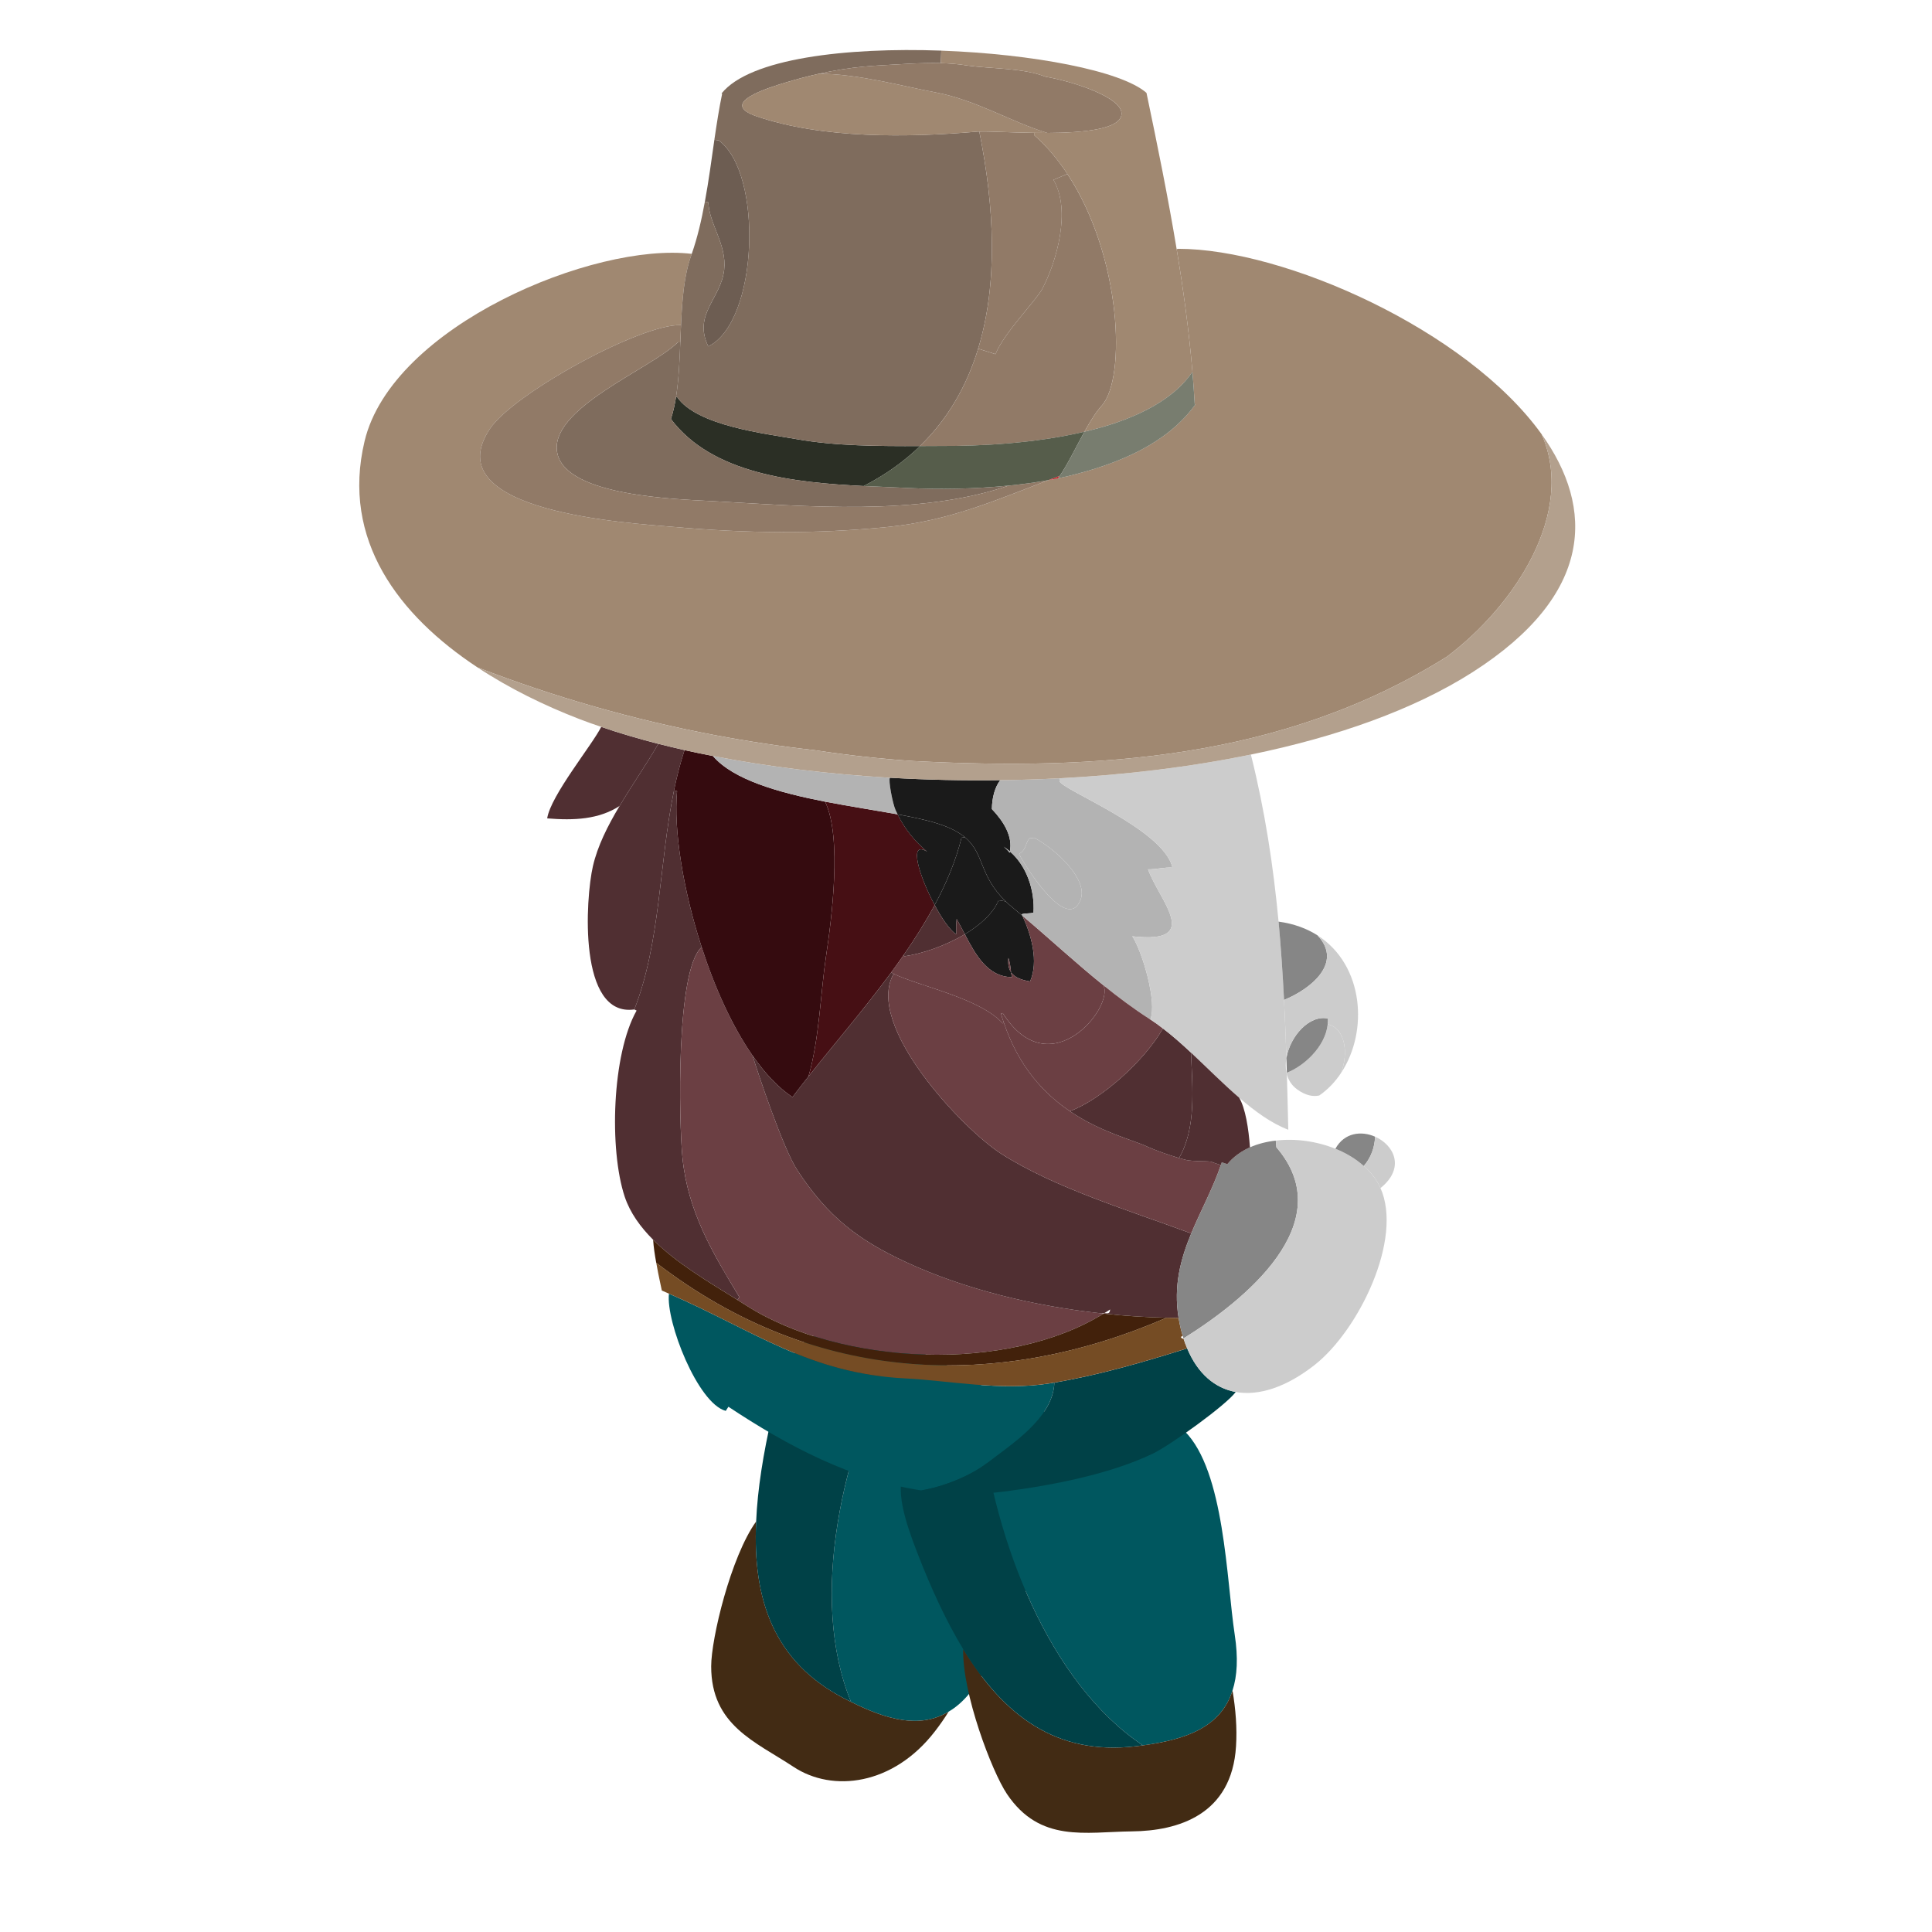 <?xml version="1.0" encoding="utf-8"?>
<!-- Generator: Adobe Illustrator 14.0.0, SVG Export Plug-In  -->
<!DOCTYPE svg PUBLIC "-//W3C//DTD SVG 1.1//EN" "http://www.w3.org/Graphics/SVG/1.1/DTD/svg11.dtd">
<svg version="1.1"
	 xmlns="http://www.w3.org/2000/svg" xmlns:xlink="http://www.w3.org/1999/xlink" xmlns:a="http://ns.adobe.com/AdobeSVGViewerExtensions/3.0/"
	 x="0px" y="0px" width="150px" height="150px" viewBox="-27.642 -3.635 150 150" enable-background="new -27.642 -3.635 150 150"
	 xml:space="preserve">
<defs>
</defs>
<g id="XMLID_3_">
	<g>
		<path fill="#00575F" d="M46.008,129.258c-2.223,1.346-4.801,0.627-7.579-0.757c-3.324-8.112-0.658-19.564,3.647-27.877
			c2.362,0.819,4.602,2.136,6.687,3.44c1.876,1.176,5.45,3.221,6.007,6.034c0.846,4.311-3.781,11.398-5.624,15.277
			C48.208,127.348,47.155,128.591,46.008,129.258z"/>
		<path fill="#422B14" d="M38.43,128.5c2.778,1.385,5.355,2.103,7.579,0.757c-0.318,0.512-0.664,1.013-1.052,1.514
			c-3.248,4.225-7.968,4.772-10.985,2.774c-2.994-1.976-6.4-3.23-6.398-7.812c0.001-2.142,1.518-8.495,3.493-11.243
			c-0.287,6.054,1.365,10.906,6.843,13.744C38.079,128.323,38.259,128.413,38.43,128.5z"/>
		<path fill="#004147" d="M37.908,128.235c-5.479-2.838-7.13-7.69-6.843-13.744c0.109-2.537,0.561-5.293,1.225-8.204
			c1.256-5.523,2.511-7.101,7.192-6.333c0.885,0.135,1.746,0.371,2.595,0.669c-4.306,8.313-6.971,19.765-3.647,27.877
			C38.259,128.413,38.079,128.323,37.908,128.235z"/>
	</g>
	<g>
	</g>
</g>
<g id="XMLID_2_">
	<g>
		<path fill="#00575F" d="M68.05,127.613c-0.898,2.852-3.604,3.81-6.958,4.263c-7.295-4.861-11.498-15.843-12.583-25.142
			c2.416-0.644,5.009-0.806,7.466-0.893c2.213-0.076,6.319-0.382,8.355,1.637c3.114,3.099,3.248,11.562,3.892,15.808
			C68.495,125.079,68.417,126.486,68.05,127.613z"/>
		<path fill="#422B14" d="M61.092,131.876c3.354-0.454,6.06-1.412,6.958-4.263c0.246,1.456,0.363,2.932,0.273,4.33
			c-0.326,5.319-4.483,6.577-8.102,6.61c-3.587,0.039-7.112,0.906-9.675-2.891c-1.197-1.775-3.494-7.876-3.405-11.256
			c3.157,5.162,7.242,8.258,13.37,7.543C60.702,131.925,60.902,131.899,61.092,131.876z"/>
		<path fill="#004147" d="M60.511,131.948c-6.128,0.715-10.213-2.381-13.37-7.543c-1.324-2.179-2.493-4.715-3.571-7.5
			c-2.051-5.279-1.894-7.29,2.414-9.274c0.81-0.383,1.654-0.67,2.525-0.898c1.085,9.299,5.288,20.281,12.583,25.142
			C60.902,131.899,60.702,131.925,60.511,131.948z"/>
	</g>
	<g>
	</g>
</g>
<g id="XMLID_1_">
	<g>
		<path fill="#502F32" d="M14.841,59.904c2.084,0.168,3.985,0.088,5.621-0.962c0.986-1.66,2.117-3.279,3.007-4.827
			c-1.555-0.401-3.039-0.834-4.434-1.315C18.361,54.171,15.113,58.124,14.841,59.904z"/>
		<path fill="#502F32" d="M23.468,54.115c-0.89,1.547-2.021,3.167-3.007,4.827c-0.922,1.54-1.708,3.104-2.068,4.667
			c-0.578,2.501-1.171,11.747,3.215,11.129c2.044-5.236,1.916-11.338,3.079-16.999c0.217-1.066,0.481-2.109,0.818-3.135
			C24.815,54.443,24.134,54.283,23.468,54.115z"/>
		<path fill="#00575F" d="M28.913,105.584c4.586,3.047,9.558,5.661,14.962,6.495c0,0,0,0,0.008,0
			c1.804-0.296,3.873-1.163,5.124-2.133c1.812-1.411,5.124-3.464,5.212-6.238c-0.112,0.024-0.217,0.041-0.329,0.056
			c-3.785,0.618-7.93-0.216-11.201-0.376c-7.545-0.377-11.763-3.705-18.394-6.583c-0.249,2.173,2.237,8.523,4.41,9.101
			L28.913,105.584z"/>
		<path fill="#502F32" d="M24.687,57.739c-1.163,5.661-1.034,11.763-3.079,16.999l0.176,0.088
			c-1.917,3.384-2.141,10.793-0.922,14.457c0.417,1.243,1.211,2.341,2.205,3.336c1.844,1.844,4.394,3.327,6.551,4.674l0.144-0.225
			c-2.069-3.416-4.001-6.623-4.418-10.824c-0.272-2.694-0.529-14.578,1.491-16.341c-1.459-4.49-2.189-9.157-1.908-12.116
			L24.687,57.739z"/>
		<path fill="#2B2F25" d="M34.205,30.46c-2.414-0.425-7.746-1.034-9.277-3.271l-0.08-0.016c-0.096,0.609-0.225,1.187-0.401,1.724
			c3.207,4.258,9.494,4.931,14.962,5.204c1.708-0.874,3.159-1.917,4.378-3.103C40.587,31.006,37.228,30.998,34.205,30.46z"/>
		<path fill="#A08871" d="M64.939,25.233c0.072,0.834,0.128,1.667,0.177,2.501l0.048,0.04c-2.205,3.047-5.91,4.522-9.269,5.404
			c-0.449,0.121-0.914,0.225-1.387,0.321c-0.249,0.056-0.497,0.104-0.754,0.145c-4.017,1.531-7.666,3.151-12.444,3.632
			c-5.677,0.569-10.985,0.497-16.638,0c-3.352-0.297-18.571-1.123-14.289-7.602c1.812-2.742,11.747-8.195,14.85-8.066
			c0.088-1.957,0.232-3.857,0.786-5.388c0.016-0.048,0.032-0.096,0.048-0.145c-7.569-0.914-23.261,5.589-25.402,14.537
			c-1.836,7.69,2.678,13.551,8.764,17.568c5.958,2.301,12.124,4.065,18.386,5.252c2.574,0.489,5.172,0.882,7.818,1.179
			c2.558,0.393,5.116,0.673,7.657,0.842c14.136,0.722,28.569-0.08,41.398-8.099c5.3-3.977,10.055-11.241,7.353-17.287
			c-5.829-8.106-19.997-14.385-28.2-14.385l-0.128,0.024C64.242,18.89,64.667,22.049,64.939,25.233z"/>
		<path fill="#6B3F43" d="M26.836,69.903c-2.021,1.764-1.764,13.647-1.491,16.341c0.417,4.201,2.349,7.409,4.418,10.824
			l-0.144,0.225c0.216,0.136,0.441,0.273,0.649,0.409c7.401,4.73,20.326,5.268,27.775,0.649c-0.056,0-0.104-0.008-0.161-0.016
			h-0.008c-5.228-0.569-10.592-1.852-15.187-3.985c-3.665-1.7-6.054-3.488-8.443-7.161c-1.091-1.66-3.055-7.545-3.456-8.868
			C29.186,76.021,27.838,73.006,26.836,69.903z"/>
		<path fill="#350B0F" d="M25.505,54.604c-0.336,1.026-0.601,2.069-0.818,3.135l0.241,0.048c-0.281,2.958,0.449,7.625,1.908,12.116
			c1.002,3.103,2.35,6.118,3.953,8.419c0.946,1.371,1.989,2.486,3.095,3.224c0.393-0.521,0.81-1.059,1.243-1.604
			c0.834-2.838,0.954-6.623,1.363-9.333c0.425-2.823,1.267-9.221-0.072-12.003c-3.608-0.706-7.136-1.7-8.708-3.544
			C26.964,54.917,26.227,54.764,25.505,54.604z"/>
		<path fill="#6D5D52" d="M27.822,7.216c-0.225,1.571-0.441,3.207-0.738,4.811l0.273,0.048c0.048,1.668,1.443,3.264,1.227,5.236
			c-0.256,2.261-2.438,3.448-1.235,5.95c3.897-1.908,4.282-13.455,0.81-15.997L27.822,7.216z"/>
		<path fill="#460F14" d="M41.55,71.867c0.321-0.441,0.641-0.882,0.946-1.323c0.89-1.275,1.716-2.59,2.43-3.913
			c-1.195-2.221-2.077-5.076-0.585-4.146c-0.97-0.81-1.74-1.764-2.293-2.895c-1.7-0.305-3.672-0.609-5.629-0.986
			c1.339,2.782,0.497,9.181,0.072,12.003c-0.409,2.71-0.529,6.495-1.363,9.333C37.107,77.44,39.449,74.722,41.55,71.867z"/>
		<path fill="#B3B3B3" d="M36.418,58.605c1.957,0.377,3.929,0.682,5.629,0.986c-0.056-0.112-0.112-0.225-0.161-0.337
			c-0.216-0.481-0.577-2.325-0.433-2.502c-4.819-0.289-9.478-0.858-13.744-1.692C29.282,56.905,32.81,57.899,36.418,58.605z"/>
		<path fill="#502F32" d="M50.121,85.963c-2.991-1.9-10.664-9.999-8.379-13.992c-0.064-0.032-0.128-0.064-0.192-0.104
			c-2.101,2.854-4.442,5.573-6.423,8.074c-0.433,0.545-0.85,1.083-1.243,1.604c-1.106-0.738-2.149-1.853-3.095-3.224
			c0.401,1.323,2.365,7.208,3.456,8.868c2.389,3.672,4.779,5.46,8.443,7.161c4.594,2.133,9.958,3.416,15.187,3.985h0.008
			c0.072-0.016,0.145-0.024,0.208-0.016c0.152-0.088,0.305-0.184,0.457-0.289c-0.032,0.377-0.2,0.297-0.457,0.289
			c-0.016,0.016-0.032,0.024-0.048,0.032c1.651,0.185,3.287,0.289,4.883,0.321c0.312,0.016,0.626,0.016,0.938,0.024
			c-0.409-2.501,0.16-4.586,0.979-6.567C60.032,90.341,54.291,88.617,50.121,85.963z"/>
		<path fill="#6B3F43" d="M63.897,86.276c-0.834-0.249-1.828-0.593-2.486-0.898c-1.154-0.529-3.6-1.115-5.989-2.742
			c-2.005-1.355-3.969-3.448-5.116-6.848l-0.096,0.032c-1.764-1.965-6.535-2.903-8.467-3.849
			c-2.285,3.993,5.388,12.092,8.379,13.992c4.169,2.654,9.911,4.378,14.722,6.166c0.737-1.772,1.676-3.472,2.301-5.308l-0.657-0.217
			c0-0.136-1.483-0.024-2.117-0.2C64.225,86.364,64.065,86.316,63.897,86.276z"/>
		<path fill="#B3A08D" d="M41.51,56.752c-0.016-0.024-0.04-0.024-0.048,0C41.478,56.752,41.494,56.752,41.51,56.752z"/>
		<path fill="#7F6C5D" d="M24.447,28.897c0.176-0.537,0.305-1.114,0.401-1.724c0.208-1.315,0.272-2.767,0.329-4.226l-0.192-0.008
			c-2.044,2.061-10.175,5.188-9.341,8.676c0.778,3.264,9.181,3.504,12.003,3.656c7.265,0.401,16.028,1.187,23.021-1.203
			c-2.638,0.265-5.38,0.305-7.818,0.185c-1.083-0.056-2.237-0.096-3.44-0.152C33.94,33.828,27.654,33.155,24.447,28.897z"/>
		<path fill="#1A1A1A" d="M44.925,66.631c0.922-1.716,1.652-3.456,2.085-5.228l0.256-0.04c-0.465-0.385-1.114-0.738-2.069-1.042
			c-0.826-0.272-1.916-0.505-3.151-0.729c0.553,1.13,1.323,2.084,2.293,2.895C42.849,61.556,43.73,64.41,44.925,66.631z"/>
		<path fill="#7F6C5D" d="M31.118,5.403c-3.031-1.026,0.81-2.205,2.341-2.662c0.826-0.249,1.644-0.465,2.478-0.65
			c1.163-0.256,2.333-0.449,3.536-0.561c0.016,0,0.024,0,0.04,0c0.336-0.032,0.682-0.064,1.026-0.08
			c1.651-0.088,3.263-0.225,4.867-0.185l0.032-0.97c-7.361-0.265-14.866,0.602-17.055,3.319l0.04,0.041
			c-0.232,1.098-0.417,2.309-0.602,3.56l0.337,0.048c3.472,2.542,3.087,14.088-0.81,15.997c-1.203-2.501,0.979-3.688,1.235-5.95
			c0.217-1.972-1.179-3.568-1.227-5.236l-0.273-0.048c-0.256,1.411-0.577,2.79-1.018,4.049c-0.016,0.048-0.032,0.096-0.048,0.145
			c-0.553,1.531-0.697,3.432-0.786,5.388c-0.024,0.441-0.04,0.89-0.056,1.339c-0.056,1.459-0.12,2.911-0.329,4.226l0.08,0.016
			c1.532,2.237,6.864,2.846,9.277,3.271c3.023,0.538,6.382,0.545,9.582,0.538c2.189-2.125,3.641-4.699,4.515-7.562
			c1.54-5.035,1.275-10.953,0.096-16.83V6.582c-0.048-0.008-0.088,0-0.128,0C42.8,7.055,36.217,7.135,31.118,5.403z"/>
		<path fill="#42210B" d="M58.043,98.352c-7.449,4.619-20.375,4.081-27.775-0.649c-0.208-0.136-0.433-0.273-0.649-0.409
			c-2.157-1.347-4.707-2.831-6.551-4.674c0.032,0.545,0.128,1.187,0.241,1.788c12.42,9.574,26.637,9.895,39.618,4.266
			C61.331,98.64,59.695,98.536,58.043,98.352z"/>
		<path fill="#1A1A1A" d="M50.442,66.351c-2.101-2.045-1.636-3.712-3.175-4.987l-0.256,0.04c-0.433,1.772-1.163,3.512-2.085,5.228
			c0.553,1.05,1.187,1.956,1.668,2.269c-0.008-0.337,0-0.842,0.04-1.187c0.208,0.369,0.417,0.777,0.633,1.187
			c1.187-0.714,2.197-1.612,2.622-2.638C50.057,66.287,50.25,66.311,50.442,66.351z"/>
		<path fill="#502F32" d="M47.267,68.9c-0.216-0.409-0.425-0.818-0.633-1.187c-0.04,0.345-0.048,0.85-0.04,1.187
			c-0.481-0.313-1.115-1.219-1.668-2.269c-0.713,1.323-1.54,2.638-2.43,3.913l0.097,0.064C43.899,70.424,45.735,69.814,47.267,68.9z
			"/>
		<path fill="#004147" d="M43.883,112.079c2.069,0.321,4.194,0.377,6.391,0.096c3.865-0.497,8.299-1.371,11.603-2.958
			c1.362-0.658,5.669-3.752,6.422-4.779c-1.627-0.297-2.958-1.436-3.769-3.384c-3.424,1.074-6.872,2.077-10.311,2.654
			c-0.088,2.774-3.4,4.827-5.212,6.238C47.756,110.916,45.687,111.782,43.883,112.079z"/>
		<path fill="#917A67" d="M48.301,23.437c-0.874,2.863-2.326,5.437-4.515,7.562c0.602-0.008,1.195-0.008,1.78-0.008
			c2.774,0.008,7.056-0.176,10.985-1.106c0.441-0.786,0.89-1.523,1.347-2.029c1.917-2.117,1.54-11.618-2.67-17.985l-1.083,0.457
			c1.395,2.357,0.249,6.351-0.858,8.451c-0.473,0.906-3.007,3.464-3.641,5.084L48.301,23.437z"/>
		<path fill="#917A67" d="M52.647,6.678c-1.884-0.024-3.592-0.128-4.25-0.096v0.024c1.179,5.877,1.443,11.795-0.096,16.83
			l1.347,0.425c0.634-1.62,3.167-4.178,3.641-5.084c1.106-2.101,2.253-6.094,0.858-8.451l1.083-0.457
			c-0.738-1.123-1.596-2.149-2.582-3.015V6.678z"/>
		<path fill="#A08871" d="M48.397,6.582c0.657-0.032,2.365,0.072,4.25,0.096c0.337,0.008,0.682,0.008,1.026,0.008
			c-2.831-0.858-5.517-2.558-8.7-3.151c-2.35-0.433-6.03-1.451-9.037-1.443c-0.834,0.185-1.652,0.401-2.478,0.65
			c-1.531,0.457-5.372,1.635-2.341,2.662c5.1,1.732,11.683,1.652,17.151,1.179C48.309,6.582,48.349,6.574,48.397,6.582z"/>
		<path fill="#1A1A1A" d="M50.65,70.745c0.136,0.369,0.152,0.738,0.208,1.106C50.667,71.579,50.61,71.218,50.65,70.745z
			 M52.334,72.565c0.681-1.564,0.096-3.608-0.594-5.1c-0.24-0.208-0.489-0.409-0.737-0.617c-0.208-0.168-0.393-0.337-0.562-0.497
			c-0.192-0.04-0.385-0.064-0.553-0.088c-0.425,1.026-1.435,1.924-2.622,2.638c0.842,1.612,1.788,3.319,3.665,3.328
			c-0.032-0.121-0.056-0.249-0.072-0.369C51.116,72.228,51.597,72.444,52.334,72.565z"/>
		<path fill="#6B3F43" d="M50.073,75.059l0.136-0.041c3.64,5.765,8.66-0.441,7.818-2.157c-2.141-1.724-4.129-3.576-6.287-5.396
			c0.69,1.492,1.275,3.536,0.594,5.1c-0.738-0.121-1.219-0.337-1.476-0.706c0.016,0.121,0.04,0.249,0.072,0.369
			c-1.876-0.008-2.823-1.716-3.665-3.328c-1.531,0.914-3.368,1.523-4.674,1.708l-0.097-0.064c-0.305,0.441-0.625,0.882-0.946,1.323
			c0.064,0.04,0.128,0.072,0.192,0.104c1.932,0.946,6.703,1.884,8.467,3.849l0.096-0.032C50.217,75.556,50.146,75.307,50.073,75.059
			z"/>
		<path fill="#1A1A1A" d="M47.267,61.363c1.54,1.275,1.075,2.942,3.175,4.987c0.168,0.16,0.353,0.329,0.562,0.497
			c0.249,0.208,0.497,0.409,0.737,0.617c-0.016-0.04-0.04-0.08-0.056-0.12c0.313-0.088,0.594-0.04,0.914-0.12
			c0.104-1.716-0.513-3.616-1.836-4.755c0,0.04-0.008,0.072-0.016,0.112c-0.08-0.136-0.289-0.337-0.465-0.481
			c0.168,0.112,0.329,0.232,0.481,0.369c0.232-1.163-0.465-2.309-1.395-3.288c0.008-0.874,0.232-1.708,0.649-2.245
			c-2.854,0.04-5.709-0.024-8.507-0.185c-0.016,0-0.032,0-0.048,0c-0.008,0-0.008,0-0.008,0c-0.145,0.177,0.216,2.021,0.433,2.502
			c0.048,0.112,0.104,0.225,0.161,0.337c1.235,0.224,2.325,0.457,3.151,0.729C46.152,60.625,46.802,60.979,47.267,61.363z"/>
		<path fill="#917A67" d="M25.232,21.608c-3.103-0.128-13.038,5.324-14.85,8.066c-4.282,6.479,10.937,7.305,14.289,7.602
			c5.653,0.497,10.961,0.569,16.638,0c4.779-0.481,8.427-2.101,12.444-3.632c-0.994,0.184-2.037,0.321-3.087,0.425
			c-6.992,2.39-15.756,1.604-23.021,1.203c-2.822-0.152-11.226-0.393-12.003-3.656c-0.834-3.488,7.297-6.615,9.341-8.676
			l0.192,0.008C25.192,22.499,25.208,22.049,25.232,21.608z"/>
		<path fill="#6B3F43" d="M50.65,70.745c-0.04,0.473,0.016,0.834,0.208,1.106C50.803,71.482,50.787,71.113,50.65,70.745z"/>
		<path fill="#B3B3B3" d="M50.282,62.101c0.176,0.144,0.385,0.345,0.465,0.481c0.008-0.04,0.016-0.072,0.016-0.112
			C50.61,62.333,50.45,62.213,50.282,62.101z"/>
		<path fill="#B3B3B3" d="M49.368,59.182c0.93,0.979,1.627,2.125,1.395,3.288c1.323,1.139,1.94,3.039,1.836,4.755
			c-0.32,0.08-0.601,0.032-0.914,0.12c0.016,0.04,0.041,0.08,0.056,0.12c2.157,1.82,4.146,3.672,6.287,5.396
			c1.155,0.93,2.349,1.828,3.64,2.654c0.545-1.299-0.594-5.204-1.395-6.455c5.541,0.625,2.052-2.83,1.218-5.204
			c0.586,0.024,1.315-0.176,1.893-0.128c-0.657-3.031-8.908-6.166-8.764-6.751l-0.008-0.184c-1.523,0.08-3.063,0.128-4.594,0.144
			C49.6,57.474,49.375,58.308,49.368,59.182z M52.663,61.411c1.756,0.946,4.186,3.255,3.592,4.803
			c-1.019,2.662-4.346-2.67-4.779-3.544c0.594-0.361,0.449-0.777,0.81-1.219C52.415,61.443,52.543,61.427,52.663,61.411z"/>
		<path fill="#B3B3B3" d="M56.255,66.214c0.593-1.548-1.836-3.857-3.592-4.803c-0.12,0.016-0.249,0.032-0.377,0.04
			c-0.361,0.441-0.216,0.858-0.81,1.219C51.909,63.544,55.237,68.876,56.255,66.214z"/>
		<path fill="#565D4B" d="M54.636,33.315c0.601-0.874,1.25-2.221,1.916-3.432c-3.929,0.93-8.21,1.115-10.985,1.106
			c-0.585,0-1.179,0-1.78,0.008c-1.219,1.187-2.67,2.229-4.378,3.103c1.203,0.056,2.357,0.096,3.44,0.152
			c2.438,0.12,5.18,0.08,7.818-0.185c1.05-0.104,2.093-0.241,3.087-0.425C54.042,33.54,54.339,33.427,54.636,33.315z"/>
		<path fill="#C1272D" d="M54.636,33.315c-0.297,0.112-0.594,0.225-0.882,0.329c0.257-0.04,0.505-0.088,0.754-0.145
			C54.547,33.436,54.595,33.379,54.636,33.315z"/>
		<path fill="#502F32" d="M55.421,82.636c2.389,1.627,4.835,2.213,5.989,2.742c0.658,0.305,1.652,0.649,2.486,0.898
			c1.354-2.341,1.042-5.404,0.93-8.187c-0.729-0.682-1.451-1.323-2.181-1.876C61.226,78.723,57.835,81.753,55.421,82.636z"/>
		<path fill="#917A67" d="M53.673,6.687c2.798-0.016,5.629-0.281,5.757-1.427c0.152-1.339-3.873-2.598-5.917-2.943
			c-1.7-0.689-4.306-0.609-6.054-0.866c-0.681-0.112-1.363-0.161-2.053-0.185c-1.604-0.04-3.215,0.096-4.867,0.185
			c-0.345,0.016-0.69,0.048-1.026,0.08c-0.016,0-0.024,0-0.04,0C38.27,1.643,37.1,1.835,35.937,2.092
			c3.007-0.008,6.687,1.01,9.037,1.443C48.157,4.128,50.843,5.829,53.673,6.687z"/>
		<path fill="#A08871" d="M59.431,5.259c-0.128,1.146-2.959,1.411-5.757,1.427c-0.345,0-0.689,0-1.026-0.008v0.177
			c0.986,0.866,1.844,1.892,2.582,3.015c4.209,6.367,4.586,15.868,2.67,17.985c-0.457,0.505-0.906,1.243-1.347,2.029
			c3.52-0.826,6.751-2.245,8.387-4.65c-0.272-3.184-0.697-6.343-1.227-9.526c-0.666-4.009-1.483-8.034-2.342-12.132
			c-1.956-1.724-8.876-3.023-15.932-3.279l-0.032,0.97c0.69,0.024,1.372,0.072,2.053,0.185c1.748,0.256,4.354,0.176,6.054,0.866
			C55.558,2.661,59.583,3.92,59.431,5.259z"/>
		<path fill="#6B3F43" d="M61.667,75.516c-1.291-0.826-2.485-1.724-3.64-2.654c0.842,1.716-4.178,7.922-7.818,2.157l-0.136,0.041
			c0.072,0.249,0.144,0.497,0.232,0.729c1.146,3.4,3.111,5.493,5.116,6.848c2.414-0.882,5.805-3.913,7.225-6.423
			c-0.321-0.256-0.642-0.481-0.963-0.689C61.675,75.523,61.675,75.516,61.667,75.516z"/>
		<path fill="#CCCCCC" d="M72.051,74c-0.104-2.053-0.24-4.073-0.425-6.078c-0.409-4.346-1.059-8.62-2.149-12.973
			c-4.706,0.97-9.758,1.58-14.866,1.844l0.008,0.184c-0.145,0.585,8.106,3.721,8.764,6.751c-0.577-0.048-1.307,0.152-1.893,0.128
			c0.834,2.374,4.322,5.829-1.218,5.204c0.801,1.251,1.94,5.156,1.395,6.455c0.008,0,0.008,0.008,0.016,0.008
			c0.321,0.208,0.642,0.433,0.963,0.689c0.729,0.553,1.451,1.195,2.181,1.876c1.235,1.155,2.478,2.414,3.736,3.496
			c1.251,1.083,2.518,2.004,3.817,2.494c-0.017-0.562-0.024-1.123-0.04-1.676c-0.024-0.89-0.041-1.764-0.072-2.638
			c-0.009-0.032-0.017-0.064-0.024-0.104c-0.08-0.36-0.08-0.753-0.008-1.154C72.188,76.983,72.124,75.483,72.051,74z"/>
		<path fill="#787D6F" d="M64.939,25.233c-1.636,2.405-4.867,3.825-8.387,4.65c-0.666,1.211-1.315,2.558-1.916,3.432
			c-0.041,0.064-0.088,0.121-0.128,0.185c0.473-0.096,0.938-0.2,1.387-0.321c3.359-0.882,7.064-2.357,9.269-5.404l-0.048-0.04
			C65.067,26.9,65.011,26.067,64.939,25.233z"/>
		<path fill="#754C24" d="M24.294,96.804c6.631,2.878,10.849,6.206,18.394,6.583c3.271,0.16,7.417,0.994,11.201,0.376
			c0.112-0.016,0.217-0.032,0.329-0.056c3.439-0.577,6.887-1.58,10.311-2.654c-0.104-0.241-0.2-0.497-0.288-0.77
			c-0.008,0.008-0.024,0.016-0.032,0.024c-0.24-0.096-0.177-0.161-0.024-0.225c-0.096-0.297-0.176-0.618-0.24-0.946
			c-0.032-0.144-0.057-0.296-0.08-0.441c-0.312-0.008-0.626-0.008-0.938-0.024c-12.981,5.629-27.198,5.308-39.618-4.266
			c0.192,1.114,0.433,2.101,0.433,2.157C23.925,96.644,24.118,96.724,24.294,96.804z"/>
		<path fill="#868686" d="M64.843,92.129c-0.818,1.98-1.388,4.065-0.979,6.567c0.023,0.145,0.048,0.297,0.08,0.441
			c0.064,0.329,0.145,0.649,0.24,0.946c0.017,0.064,0.04,0.136,0.057,0.2c4.69-2.918,12.268-8.972,7.216-14.842l-0.048-0.521
			c-0.714,0.08-1.396,0.256-2.005,0.521c-0.689,0.313-1.299,0.746-1.756,1.307l-0.433-0.145c-0.024,0.072-0.048,0.145-0.072,0.217
			C66.519,88.657,65.581,90.357,64.843,92.129z"/>
		<path fill="#502F32" d="M67.649,86.749c0.457-0.561,1.066-0.994,1.756-1.307c-0.104-1.443-0.353-3.047-0.842-3.856
			c-1.259-1.083-2.501-2.341-3.736-3.496c0.112,2.782,0.425,5.845-0.93,8.187c0.168,0.04,0.328,0.088,0.473,0.128
			c0.634,0.176,2.117,0.064,2.117,0.2l0.657,0.217c0.024-0.072,0.048-0.145,0.072-0.217L67.649,86.749z"/>
		<path fill="#CCCCCC" d="M76.037,85.554c-1.451-0.585-3.111-0.818-4.627-0.633l0.048,0.521c5.052,5.87-2.525,11.923-7.216,14.842
			c0.088,0.273,0.185,0.529,0.288,0.77c0.811,1.948,2.142,3.087,3.769,3.384c1.78,0.321,3.93-0.361,6.15-2.117
			c3.408-2.694,6.863-9.774,5.084-13.728c-0.064-0.145-0.137-0.281-0.209-0.409c-0.28-0.481-0.649-0.922-1.082-1.291
			C77.616,86.332,76.862,85.883,76.037,85.554z"/>
		<path fill="#868686" d="M71.626,67.922c0.185,2.005,0.32,4.025,0.425,6.078c2.028-0.826,4.618-2.854,2.614-4.996v-0.008
			c-0.834-0.537-1.845-0.914-3.031-1.075H71.626z"/>
		<path fill="#CCCCCC" d="M73.078,80.952c0.634,0.457,1.211,0.578,1.708,0.465c0.674-0.465,1.242-1.066,1.691-1.748
			c0.577-1.5,0.361-3.456-1.034-3.785c-0.2,1.812-1.9,3.271-3.175,3.769c0,0.04,0,0.072,0,0.112
			C72.388,80.23,72.645,80.639,73.078,80.952z"/>
		<path fill="#868686" d="M75.443,75.884c0.024-0.145,0.032-0.297,0.024-0.441c-1.46-0.313-2.951,1.387-3.231,3.063
			c0.008,0.385,0.023,0.762,0.032,1.146C73.542,79.156,75.243,77.696,75.443,75.884z"/>
		<path fill="#CCCCCC" d="M76.477,79.669c2.149-3.239,1.765-8.379-1.812-10.672v0.008c2.004,2.141-0.586,4.17-2.614,4.996
			c0.072,1.483,0.137,2.983,0.185,4.506c0.28-1.676,1.771-3.376,3.231-3.063c0.008,0.144,0,0.296-0.024,0.441
			C76.838,76.213,77.054,78.169,76.477,79.669z"/>
		<path fill="#868686" d="M79.116,84.616c-1.051-0.465-2.382-0.329-3.079,0.938c0.825,0.329,1.579,0.778,2.205,1.339
			C78.787,86.26,79.091,85.474,79.116,84.616z"/>
		<path fill="#CCCCCC" d="M79.596,88.561c1.885-1.563,0.963-3.319-0.48-3.945c-0.024,0.858-0.329,1.644-0.874,2.277
			c0.433,0.369,0.802,0.81,1.082,1.291c0.072,0.128,0.145,0.265,0.209,0.409L79.596,88.561z"/>
		<path fill="#B3A08D" d="M41.51,56.752c2.798,0.161,5.653,0.225,8.507,0.185c1.531-0.016,3.071-0.064,4.594-0.144
			c5.108-0.265,10.16-0.874,14.866-1.844c6.655-1.371,12.646-3.48,17.216-6.399c9.413-6.021,9.485-12.717,5.348-18.482
			c2.702,6.046-2.053,13.31-7.353,17.287c-12.829,8.019-27.262,8.82-41.398,8.099c-2.542-0.168-5.1-0.449-7.657-0.842
			c-2.646-0.297-5.244-0.689-7.818-1.179c-6.262-1.187-12.428-2.951-18.386-5.252c2.486,1.644,5.228,2.975,7.906,4.009
			c0.553,0.208,1.115,0.417,1.7,0.609c1.396,0.481,2.879,0.914,4.434,1.315c0.666,0.168,1.347,0.329,2.037,0.489
			c0.722,0.161,1.459,0.313,2.205,0.457c4.266,0.834,8.924,1.403,13.744,1.692c0,0,0,0,0.008,0
			C41.47,56.729,41.494,56.729,41.51,56.752z"/>
	</g>
	<g>
	</g>
</g>
</svg>
